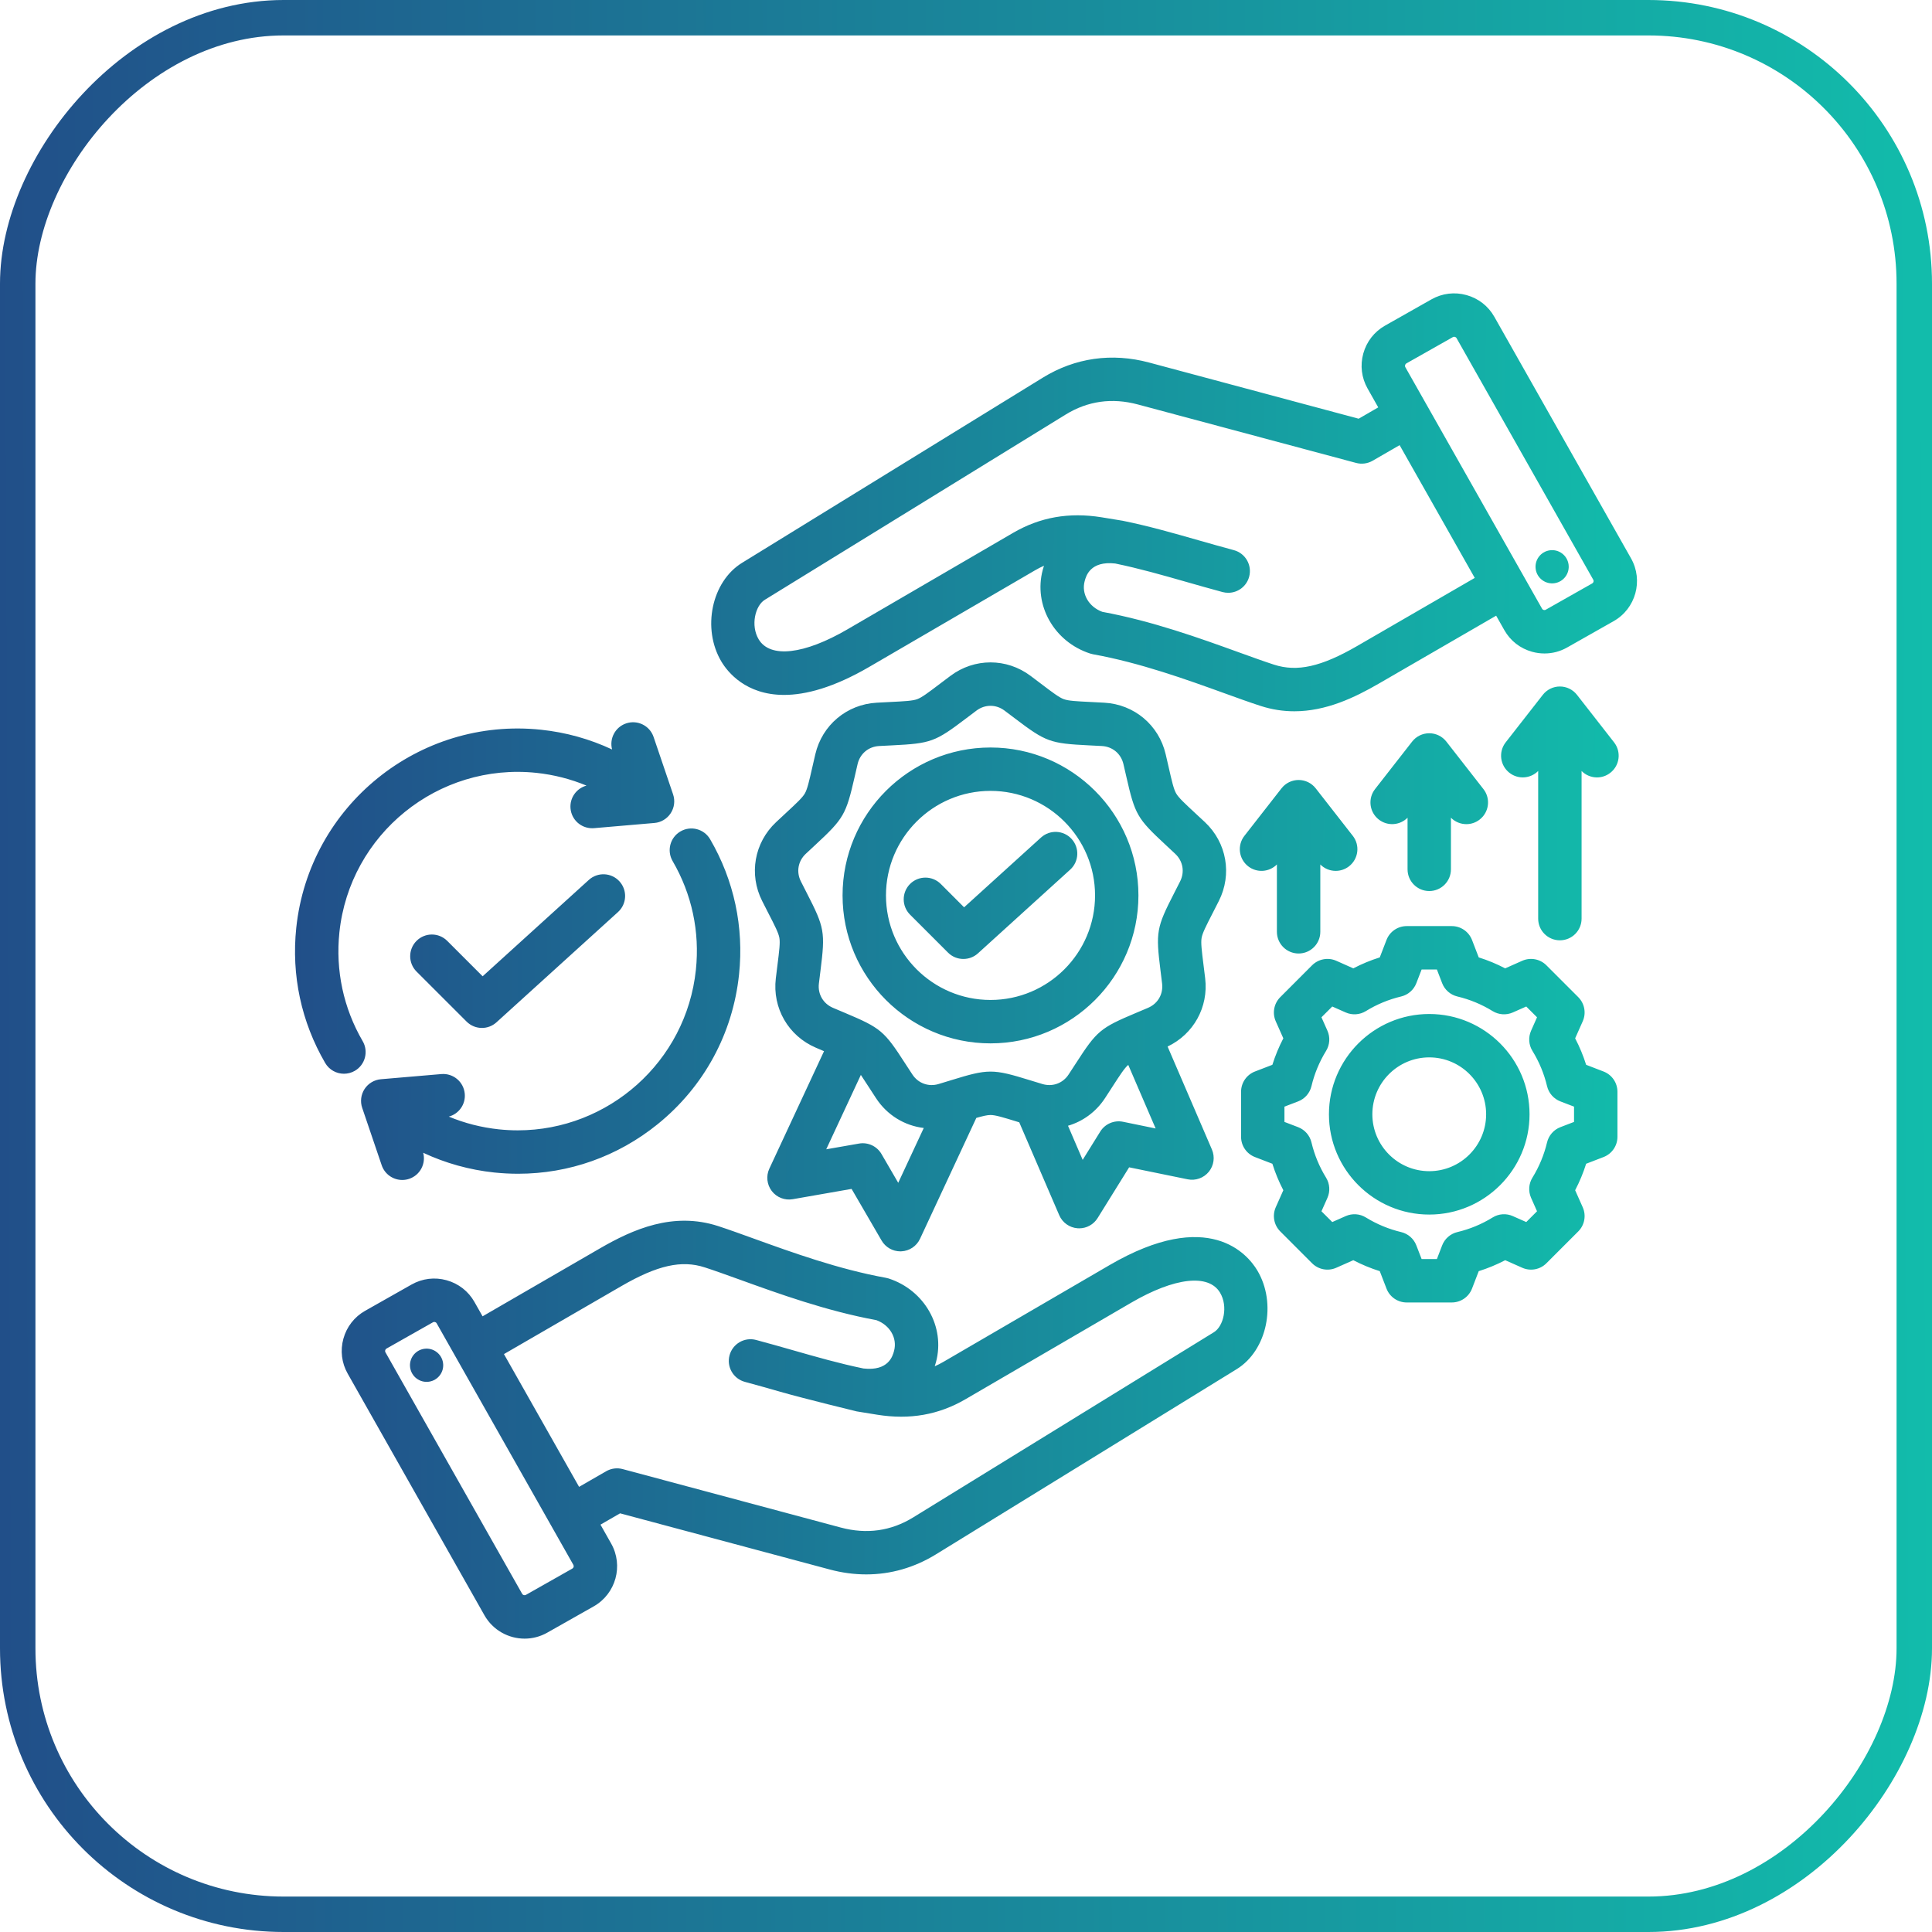 <svg width="64" height="64" viewBox="0 0 64 64" fill="none" xmlns="http://www.w3.org/2000/svg">
<g clip-path="url(#clip0_1088_1072)">
<path d="M36.752 41.91L31.261 45.108C31.163 45.165 31.064 45.216 30.964 45.26C30.979 45.215 30.993 45.169 31.006 45.121C31.318 43.955 30.629 42.738 29.436 42.351C29.405 42.341 29.373 42.333 29.342 42.328C27.783 42.047 26.236 41.487 24.992 41.038C24.556 40.88 24.143 40.731 23.791 40.616C22.299 40.132 20.971 40.719 19.869 41.357L15.986 43.605L15.716 43.128C15.516 42.774 15.188 42.519 14.795 42.41C14.401 42.3 13.989 42.351 13.635 42.551L12.094 43.423C11.74 43.623 11.485 43.951 11.376 44.344C11.267 44.738 11.317 45.15 11.518 45.504L16.047 53.507C16.328 54.003 16.846 54.282 17.378 54.282C17.633 54.282 17.891 54.218 18.128 54.084L19.669 53.212C20.401 52.797 20.66 51.864 20.245 51.131L19.892 50.506L20.541 50.131L27.481 51.99C27.889 52.1 28.296 52.154 28.696 52.154C29.505 52.154 30.287 51.931 31.003 51.491L40.967 45.355C41.977 44.733 42.302 43.173 41.648 42.082C41.333 41.556 40.049 39.989 36.752 41.91ZM18.96 51.961L17.42 52.833C17.378 52.856 17.321 52.84 17.298 52.799L12.768 44.796C12.754 44.77 12.756 44.745 12.761 44.728C12.766 44.712 12.777 44.689 12.802 44.674L14.343 43.802C14.358 43.794 14.372 43.791 14.385 43.791C14.395 43.791 14.404 43.793 14.411 43.795C14.428 43.799 14.45 43.81 14.465 43.836L18.994 51.839C19.018 51.88 19.002 51.937 18.96 51.961ZM40.213 44.131L30.249 50.267C29.515 50.718 28.709 50.831 27.853 50.602L20.625 48.665C20.441 48.616 20.245 48.642 20.08 48.737L19.183 49.254L16.694 44.856L20.589 42.601C21.778 41.913 22.577 41.734 23.347 41.984C23.677 42.091 24.06 42.229 24.504 42.389C25.784 42.852 27.373 43.427 29.032 43.732C29.48 43.897 29.73 44.327 29.617 44.749C29.572 44.918 29.434 45.426 28.604 45.333C27.809 45.169 27.049 44.952 26.245 44.722C25.859 44.612 25.459 44.498 25.047 44.388C24.664 44.285 24.27 44.513 24.167 44.896C24.064 45.279 24.292 45.673 24.675 45.776C25.076 45.883 25.469 45.996 25.85 46.105C26.693 46.345 28.373 46.753 28.378 46.754L29.062 46.865C30.138 47.037 31.094 46.869 31.985 46.35L37.475 43.152C38.911 42.316 40.037 42.189 40.415 42.82C40.69 43.279 40.531 43.935 40.213 44.131ZM14.676 45.146C14.72 45.447 14.512 45.726 14.211 45.77C13.911 45.814 13.631 45.606 13.587 45.305C13.543 45.005 13.751 44.725 14.052 44.681C14.353 44.638 14.632 44.846 14.676 45.146ZM40.175 30.24C40.235 30.123 40.301 29.994 40.375 29.847C40.822 28.963 40.637 27.913 39.915 27.235C39.795 27.123 39.688 27.024 39.592 26.935C39.239 26.607 39.044 26.426 38.962 26.284C38.879 26.141 38.82 25.882 38.713 25.412C38.684 25.284 38.651 25.142 38.614 24.983C38.388 24.018 37.572 23.333 36.582 23.278C36.419 23.269 36.273 23.261 36.142 23.255C35.66 23.231 35.395 23.218 35.24 23.161C35.086 23.105 34.874 22.945 34.489 22.653C34.385 22.574 34.269 22.486 34.138 22.388C33.345 21.794 32.279 21.794 31.486 22.388C31.355 22.486 31.238 22.574 31.134 22.653C30.749 22.945 30.538 23.105 30.383 23.161C30.228 23.218 29.963 23.231 29.481 23.255C29.35 23.261 29.205 23.269 29.041 23.278C28.052 23.333 27.235 24.018 27.009 24.983C26.972 25.142 26.94 25.284 26.91 25.412C26.803 25.882 26.744 26.141 26.662 26.284C26.58 26.426 26.385 26.607 26.031 26.935C25.935 27.024 25.828 27.123 25.709 27.235C24.986 27.913 24.801 28.963 25.248 29.847C25.322 29.994 25.389 30.123 25.448 30.24C25.669 30.669 25.79 30.906 25.818 31.068C25.847 31.23 25.814 31.493 25.754 31.972C25.737 32.102 25.719 32.247 25.7 32.409C25.582 33.393 26.115 34.316 27.026 34.706C27.123 34.748 27.213 34.786 27.297 34.822L25.485 38.714C25.372 38.956 25.404 39.242 25.566 39.454C25.729 39.667 25.997 39.771 26.261 39.725L28.21 39.384L29.204 41.095C29.333 41.317 29.57 41.453 29.825 41.453C29.836 41.453 29.847 41.453 29.858 41.452C30.125 41.44 30.364 41.28 30.477 41.037L32.342 37.032C32.558 36.97 32.704 36.936 32.812 36.936C32.976 36.936 33.23 37.014 33.691 37.156C33.715 37.164 33.739 37.171 33.764 37.179L35.089 40.256C35.195 40.502 35.429 40.668 35.696 40.688C35.714 40.69 35.732 40.69 35.75 40.69C35.997 40.69 36.228 40.563 36.36 40.35L37.404 38.669L39.342 39.066C39.605 39.12 39.875 39.023 40.044 38.816C40.213 38.608 40.252 38.324 40.146 38.078L38.678 34.668C39.538 34.258 40.037 33.363 39.923 32.409C39.904 32.247 39.886 32.102 39.869 31.972C39.809 31.493 39.776 31.23 39.805 31.068C39.833 30.906 39.955 30.669 40.175 30.24ZM29.755 39.182L29.201 38.229C29.05 37.969 28.753 37.83 28.456 37.882L27.37 38.072L28.517 35.608C28.59 35.716 28.675 35.847 28.779 36.009C28.85 36.119 28.929 36.241 29.019 36.378C29.387 36.942 29.968 37.291 30.601 37.366L29.755 39.182ZM37.201 37.16C36.907 37.1 36.605 37.23 36.447 37.485L35.865 38.422L35.379 37.292C35.869 37.149 36.306 36.834 36.605 36.378C36.694 36.241 36.773 36.119 36.844 36.009C37.105 35.605 37.249 35.382 37.375 35.276L38.282 37.382L37.201 37.16ZM39.092 29.199C39.02 29.342 38.955 29.47 38.896 29.584C38.309 30.729 38.283 30.873 38.443 32.151C38.459 32.278 38.477 32.42 38.496 32.58C38.538 32.93 38.356 33.246 38.032 33.385C37.884 33.448 37.752 33.504 37.634 33.553C36.447 34.053 36.335 34.147 35.637 35.229C35.567 35.337 35.489 35.457 35.401 35.591C35.209 35.887 34.866 36.011 34.528 35.909C34.374 35.863 34.238 35.821 34.115 35.783C32.885 35.403 32.739 35.403 31.508 35.783C31.386 35.821 31.249 35.863 31.095 35.909C30.757 36.011 30.415 35.886 30.222 35.591C30.134 35.457 30.056 35.337 29.986 35.229C29.288 34.147 29.176 34.053 27.99 33.553C27.871 33.504 27.739 33.448 27.592 33.385C27.268 33.246 27.085 32.93 27.127 32.58C27.146 32.42 27.164 32.279 27.18 32.151C27.34 30.873 27.315 30.73 26.727 29.584C26.669 29.47 26.603 29.342 26.531 29.199C26.372 28.884 26.435 28.525 26.692 28.284C26.809 28.174 26.914 28.076 27.009 27.989C27.952 27.113 28.025 26.987 28.312 25.732C28.34 25.606 28.372 25.467 28.409 25.311C28.489 24.967 28.769 24.733 29.121 24.713C29.281 24.704 29.424 24.697 29.552 24.691C30.838 24.627 30.976 24.577 32.002 23.799C32.104 23.722 32.218 23.635 32.347 23.539C32.488 23.433 32.65 23.381 32.812 23.381C32.973 23.381 33.135 23.433 33.276 23.539C33.405 23.635 33.519 23.722 33.621 23.799C34.648 24.577 34.785 24.627 36.071 24.691C36.199 24.697 36.342 24.704 36.502 24.713C36.855 24.733 37.134 24.967 37.215 25.311C37.251 25.467 37.283 25.606 37.312 25.732C37.598 26.987 37.671 27.113 38.615 27.989C38.709 28.076 38.814 28.174 38.931 28.284C39.188 28.525 39.251 28.884 39.092 29.199ZM32.812 24.762C30.109 24.762 27.911 26.96 27.911 29.662C27.911 32.364 30.109 34.563 32.812 34.563C35.514 34.563 37.712 32.364 37.712 29.662C37.712 26.96 35.514 24.762 32.812 24.762ZM32.812 33.125C30.902 33.125 29.349 31.572 29.349 29.662C29.349 27.753 30.902 26.199 32.812 26.199C34.721 26.199 36.275 27.753 36.275 29.662C36.275 31.572 34.721 33.125 32.812 33.125ZM35.5 27.793C35.767 28.087 35.745 28.542 35.451 28.808L32.396 31.581C32.259 31.705 32.086 31.767 31.913 31.767C31.729 31.767 31.545 31.697 31.405 31.557L30.147 30.299C29.866 30.018 29.867 29.563 30.147 29.282C30.428 29.002 30.883 29.002 31.164 29.282L31.937 30.056L34.485 27.744C34.779 27.477 35.233 27.499 35.5 27.793ZM54.03 18.496L49.501 10.493C49.301 10.139 48.974 9.884 48.58 9.775C48.186 9.665 47.774 9.716 47.42 9.916L45.879 10.788C45.525 10.989 45.27 11.316 45.161 11.71C45.052 12.103 45.102 12.515 45.303 12.87L45.656 13.495L45.007 13.87L38.067 12.01C36.832 11.679 35.614 11.852 34.545 12.51L24.581 18.645C23.571 19.267 23.246 20.828 23.899 21.919C24.101 22.256 24.701 23.02 25.974 23.02C26.687 23.02 27.612 22.78 28.796 22.091L34.286 18.893C34.385 18.835 34.483 18.785 34.583 18.741C34.569 18.786 34.555 18.832 34.542 18.879C34.23 20.046 34.919 21.262 36.112 21.649C36.143 21.659 36.174 21.667 36.206 21.673C37.765 21.954 39.312 22.513 40.556 22.963C40.992 23.121 41.405 23.27 41.757 23.384C42.142 23.509 42.515 23.562 42.877 23.562C43.919 23.562 44.861 23.117 45.679 22.643L49.562 20.395L49.832 20.872C50.032 21.227 50.359 21.482 50.753 21.591C50.889 21.629 51.028 21.647 51.165 21.647C51.425 21.647 51.681 21.581 51.913 21.449L53.453 20.577C54.186 20.163 54.445 19.229 54.03 18.496ZM44.959 21.399C43.77 22.087 42.971 22.267 42.201 22.017C41.871 21.91 41.488 21.771 41.044 21.611C39.764 21.148 38.174 20.573 36.516 20.268C36.068 20.103 35.818 19.673 35.931 19.251C35.976 19.082 36.113 18.574 36.944 18.667C37.739 18.831 38.499 19.048 39.303 19.278C39.689 19.388 40.089 19.502 40.5 19.613C40.562 19.629 40.625 19.637 40.687 19.637C41.004 19.637 41.294 19.426 41.38 19.104C41.483 18.721 41.256 18.327 40.872 18.224C40.472 18.117 40.078 18.004 39.698 17.896C38.855 17.655 38.059 17.428 37.198 17.252C37.193 17.251 37.174 17.247 37.169 17.247L36.486 17.135C35.41 16.963 34.454 17.132 33.563 17.65L28.072 20.848C26.637 21.684 25.511 21.811 25.133 21.18C24.858 20.721 25.017 20.065 25.335 19.869L35.299 13.734C36.033 13.282 36.839 13.169 37.695 13.399L44.922 15.335C45.106 15.384 45.303 15.359 45.468 15.264L46.364 14.746L48.853 19.144L44.959 21.399ZM52.745 19.326L51.205 20.198C51.179 20.213 51.154 20.21 51.137 20.206C51.12 20.201 51.097 20.19 51.083 20.164L46.553 12.162C46.539 12.136 46.541 12.111 46.546 12.094C46.551 12.077 46.562 12.054 46.587 12.039L48.128 11.167C48.142 11.159 48.157 11.156 48.17 11.156C48.18 11.156 48.188 11.158 48.196 11.16C48.212 11.165 48.236 11.176 48.25 11.201L52.779 19.204C52.803 19.246 52.787 19.303 52.745 19.326ZM51.96 18.695C52.004 18.995 51.796 19.275 51.496 19.319C51.195 19.363 50.916 19.155 50.872 18.854C50.828 18.553 51.036 18.274 51.337 18.23C51.637 18.186 51.916 18.394 51.96 18.695ZM47.346 33.59C45.514 33.59 44.023 35.08 44.023 36.912C44.023 38.744 45.514 40.234 47.346 40.234C49.177 40.234 50.668 38.744 50.668 36.912C50.668 35.08 49.177 33.59 47.346 33.59ZM47.346 38.797C46.306 38.797 45.461 37.951 45.461 36.912C45.461 35.873 46.306 35.027 47.346 35.027C48.385 35.027 49.23 35.873 49.23 36.912C49.23 37.951 48.385 38.797 47.346 38.797ZM53.119 35.495L52.543 35.273C52.448 34.971 52.326 34.677 52.179 34.396L52.43 33.832C52.551 33.56 52.492 33.242 52.282 33.032L51.226 31.976C51.016 31.766 50.698 31.707 50.426 31.827L49.861 32.078C49.58 31.931 49.287 31.81 48.985 31.715L48.763 31.139C48.656 30.861 48.389 30.678 48.092 30.678H46.599C46.302 30.678 46.035 30.861 45.929 31.139L45.707 31.715C45.404 31.81 45.112 31.931 44.83 32.078L44.266 31.827C43.994 31.707 43.676 31.766 43.465 31.976L42.41 33.032C42.2 33.242 42.141 33.56 42.261 33.832L42.512 34.396C42.365 34.678 42.244 34.971 42.149 35.273L41.572 35.495C41.295 35.602 41.112 35.868 41.112 36.166V37.658C41.112 37.956 41.295 38.222 41.572 38.329L42.149 38.551C42.244 38.853 42.365 39.146 42.512 39.428L42.261 39.992C42.141 40.264 42.2 40.582 42.41 40.792L43.465 41.848C43.676 42.058 43.994 42.117 44.266 41.996L44.83 41.746C45.112 41.892 45.405 42.014 45.707 42.109L45.929 42.685C46.035 42.963 46.302 43.146 46.599 43.146H48.092C48.39 43.146 48.656 42.963 48.763 42.685L48.985 42.109C49.287 42.014 49.58 41.892 49.862 41.746L50.426 41.996C50.698 42.117 51.016 42.058 51.226 41.848L52.282 40.792C52.492 40.582 52.551 40.264 52.43 39.992L52.179 39.428C52.326 39.146 52.448 38.853 52.543 38.551L53.119 38.329C53.397 38.222 53.58 37.956 53.58 37.658V36.166C53.58 35.868 53.397 35.602 53.119 35.495ZM52.142 37.165L51.689 37.339C51.468 37.424 51.303 37.613 51.248 37.844C51.15 38.256 50.987 38.649 50.764 39.011C50.639 39.213 50.623 39.463 50.719 39.68L50.916 40.125L50.559 40.482L50.114 40.285C49.898 40.188 49.647 40.205 49.446 40.33C49.084 40.553 48.691 40.716 48.278 40.814C48.047 40.869 47.858 41.034 47.773 41.255L47.599 41.708H47.093L46.918 41.255C46.833 41.034 46.645 40.869 46.414 40.814C46.002 40.716 45.609 40.553 45.246 40.33C45.044 40.205 44.794 40.189 44.578 40.285L44.133 40.482L43.775 40.125L43.973 39.681C44.069 39.464 44.052 39.214 43.928 39.012C43.705 38.65 43.542 38.257 43.444 37.844C43.389 37.613 43.224 37.424 43.003 37.339L42.549 37.165V36.659L43.003 36.485C43.224 36.4 43.389 36.211 43.444 35.98C43.542 35.568 43.705 35.175 43.928 34.812C44.052 34.61 44.069 34.36 43.973 34.144L43.775 33.699L44.133 33.342L44.578 33.539C44.794 33.635 45.044 33.618 45.246 33.494C45.608 33.271 46.001 33.108 46.414 33.01C46.645 32.955 46.833 32.79 46.918 32.569L47.093 32.116H47.599L47.773 32.569C47.858 32.79 48.047 32.955 48.278 33.01C48.69 33.108 49.083 33.271 49.445 33.494C49.647 33.618 49.897 33.635 50.114 33.539L50.559 33.342L50.916 33.699L50.719 34.144C50.623 34.36 50.639 34.61 50.764 34.812C50.987 35.175 51.15 35.567 51.248 35.98C51.303 36.211 51.468 36.4 51.689 36.485L52.142 36.659V37.165H52.142ZM53.468 24.591C53.713 24.904 53.657 25.356 53.344 25.6C53.213 25.703 53.057 25.753 52.903 25.753C52.716 25.753 52.53 25.68 52.392 25.54V30.431C52.392 30.828 52.07 31.149 51.673 31.149C51.276 31.149 50.954 30.828 50.954 30.431V25.539C50.702 25.795 50.292 25.827 50.002 25.6C49.689 25.356 49.633 24.904 49.878 24.591L51.107 23.018C51.243 22.843 51.452 22.741 51.673 22.741C51.895 22.741 52.103 22.843 52.24 23.018L53.468 24.591ZM46.627 28.798V27.088C46.374 27.343 45.965 27.375 45.674 27.148C45.361 26.904 45.306 26.452 45.55 26.14L46.779 24.566C46.915 24.392 47.124 24.29 47.346 24.29C47.567 24.29 47.776 24.392 47.912 24.566L49.141 26.14C49.385 26.452 49.33 26.904 49.017 27.148C48.886 27.251 48.73 27.301 48.575 27.301C48.388 27.301 48.203 27.228 48.064 27.088V28.798C48.064 29.195 47.743 29.517 47.346 29.517C46.949 29.517 46.627 29.195 46.627 28.798ZM42.299 30.867V28.636C42.046 28.892 41.637 28.923 41.347 28.697C41.034 28.452 40.978 28.001 41.223 27.688L42.452 26.114C42.588 25.94 42.797 25.838 43.018 25.838C43.239 25.838 43.448 25.94 43.584 26.114L44.813 27.688C45.058 28.001 45.002 28.452 44.689 28.697C44.558 28.799 44.402 28.849 44.247 28.849C44.06 28.849 43.875 28.776 43.737 28.637V30.867C43.737 31.264 43.415 31.586 43.018 31.586C42.621 31.586 42.299 31.264 42.299 30.867ZM11.394 35.569C11.146 35.569 10.905 35.441 10.772 35.212C9.98 33.852 9.649 32.303 9.814 30.735C10.24 26.691 13.877 23.748 17.92 24.173C18.745 24.259 19.539 24.482 20.276 24.827C20.181 24.465 20.38 24.086 20.74 23.964C21.116 23.836 21.524 24.037 21.651 24.413L22.297 26.315C22.368 26.524 22.339 26.755 22.218 26.939C22.097 27.124 21.898 27.244 21.678 27.262L19.677 27.434C19.656 27.435 19.635 27.436 19.615 27.436C19.245 27.436 18.931 27.154 18.899 26.779C18.869 26.427 19.099 26.113 19.428 26.024C18.903 25.806 18.346 25.663 17.77 25.602C14.513 25.259 11.586 27.63 11.243 30.885C11.111 32.148 11.377 33.394 12.014 34.489C12.214 34.832 12.098 35.272 11.755 35.472C11.641 35.538 11.516 35.569 11.394 35.569ZM22.541 27.542C22.884 27.342 23.324 27.458 23.524 27.801C24.316 29.161 24.647 30.71 24.482 32.279C24.276 34.238 23.319 35.999 21.788 37.238C20.462 38.312 18.844 38.882 17.162 38.882C16.901 38.882 16.639 38.868 16.376 38.841C15.551 38.754 14.757 38.532 14.019 38.187C14.115 38.548 13.916 38.928 13.556 39.05C13.479 39.076 13.402 39.088 13.325 39.088C13.025 39.088 12.746 38.9 12.644 38.6L11.998 36.698C11.927 36.489 11.957 36.259 12.077 36.074C12.198 35.889 12.398 35.77 12.618 35.751L14.619 35.58C15.015 35.546 15.363 35.839 15.396 36.235C15.427 36.587 15.197 36.901 14.867 36.989C15.393 37.208 15.95 37.35 16.526 37.411C16.736 37.433 16.946 37.444 17.152 37.444C20.149 37.444 22.732 35.174 23.052 32.128C23.185 30.865 22.919 29.619 22.282 28.525C22.082 28.181 22.198 27.741 22.541 27.542ZM15.456 33.841L13.798 32.184C13.518 31.903 13.518 31.448 13.798 31.168C14.079 30.887 14.534 30.887 14.815 31.168L15.988 32.341L19.506 29.148C19.8 28.881 20.255 28.903 20.521 29.197C20.788 29.491 20.766 29.946 20.472 30.213L16.447 33.865C16.309 33.99 16.137 34.052 15.964 34.052C15.78 34.052 15.596 33.981 15.456 33.841Z" fill="url(#paint0_linear_1088_1072)"/>
</g>
<rect x="0.587" y="-0.587" width="62.826" height="62.826" rx="8.807" transform="matrix(1 0 0 -1 0 62.826)" stroke="url(#paint1_linear_1088_1072)" stroke-width="1.174"/>
<defs>
<linearGradient id="paint0_linear_1088_1072" x1="9.772" y1="26.217" x2="54.252" y2="26.416" gradientUnits="userSpaceOnUse">
<stop stop-color="#214F89"/>
<stop offset="1" stop-color="#12BCAB"/>
</linearGradient>
<linearGradient id="paint1_linear_1088_1072" x1="-9.95479e-09" y1="23.695" x2="64.035" y2="23.982" gradientUnits="userSpaceOnUse">
<stop stop-color="#214F89"/>
<stop offset="1" stop-color="#12BCAB"/>
</linearGradient>
<clipPath id="clip0_1088_1072">
<rect width="46" height="46" fill="white" transform="translate(9 9)"/>
</clipPath>
</defs>
</svg>

